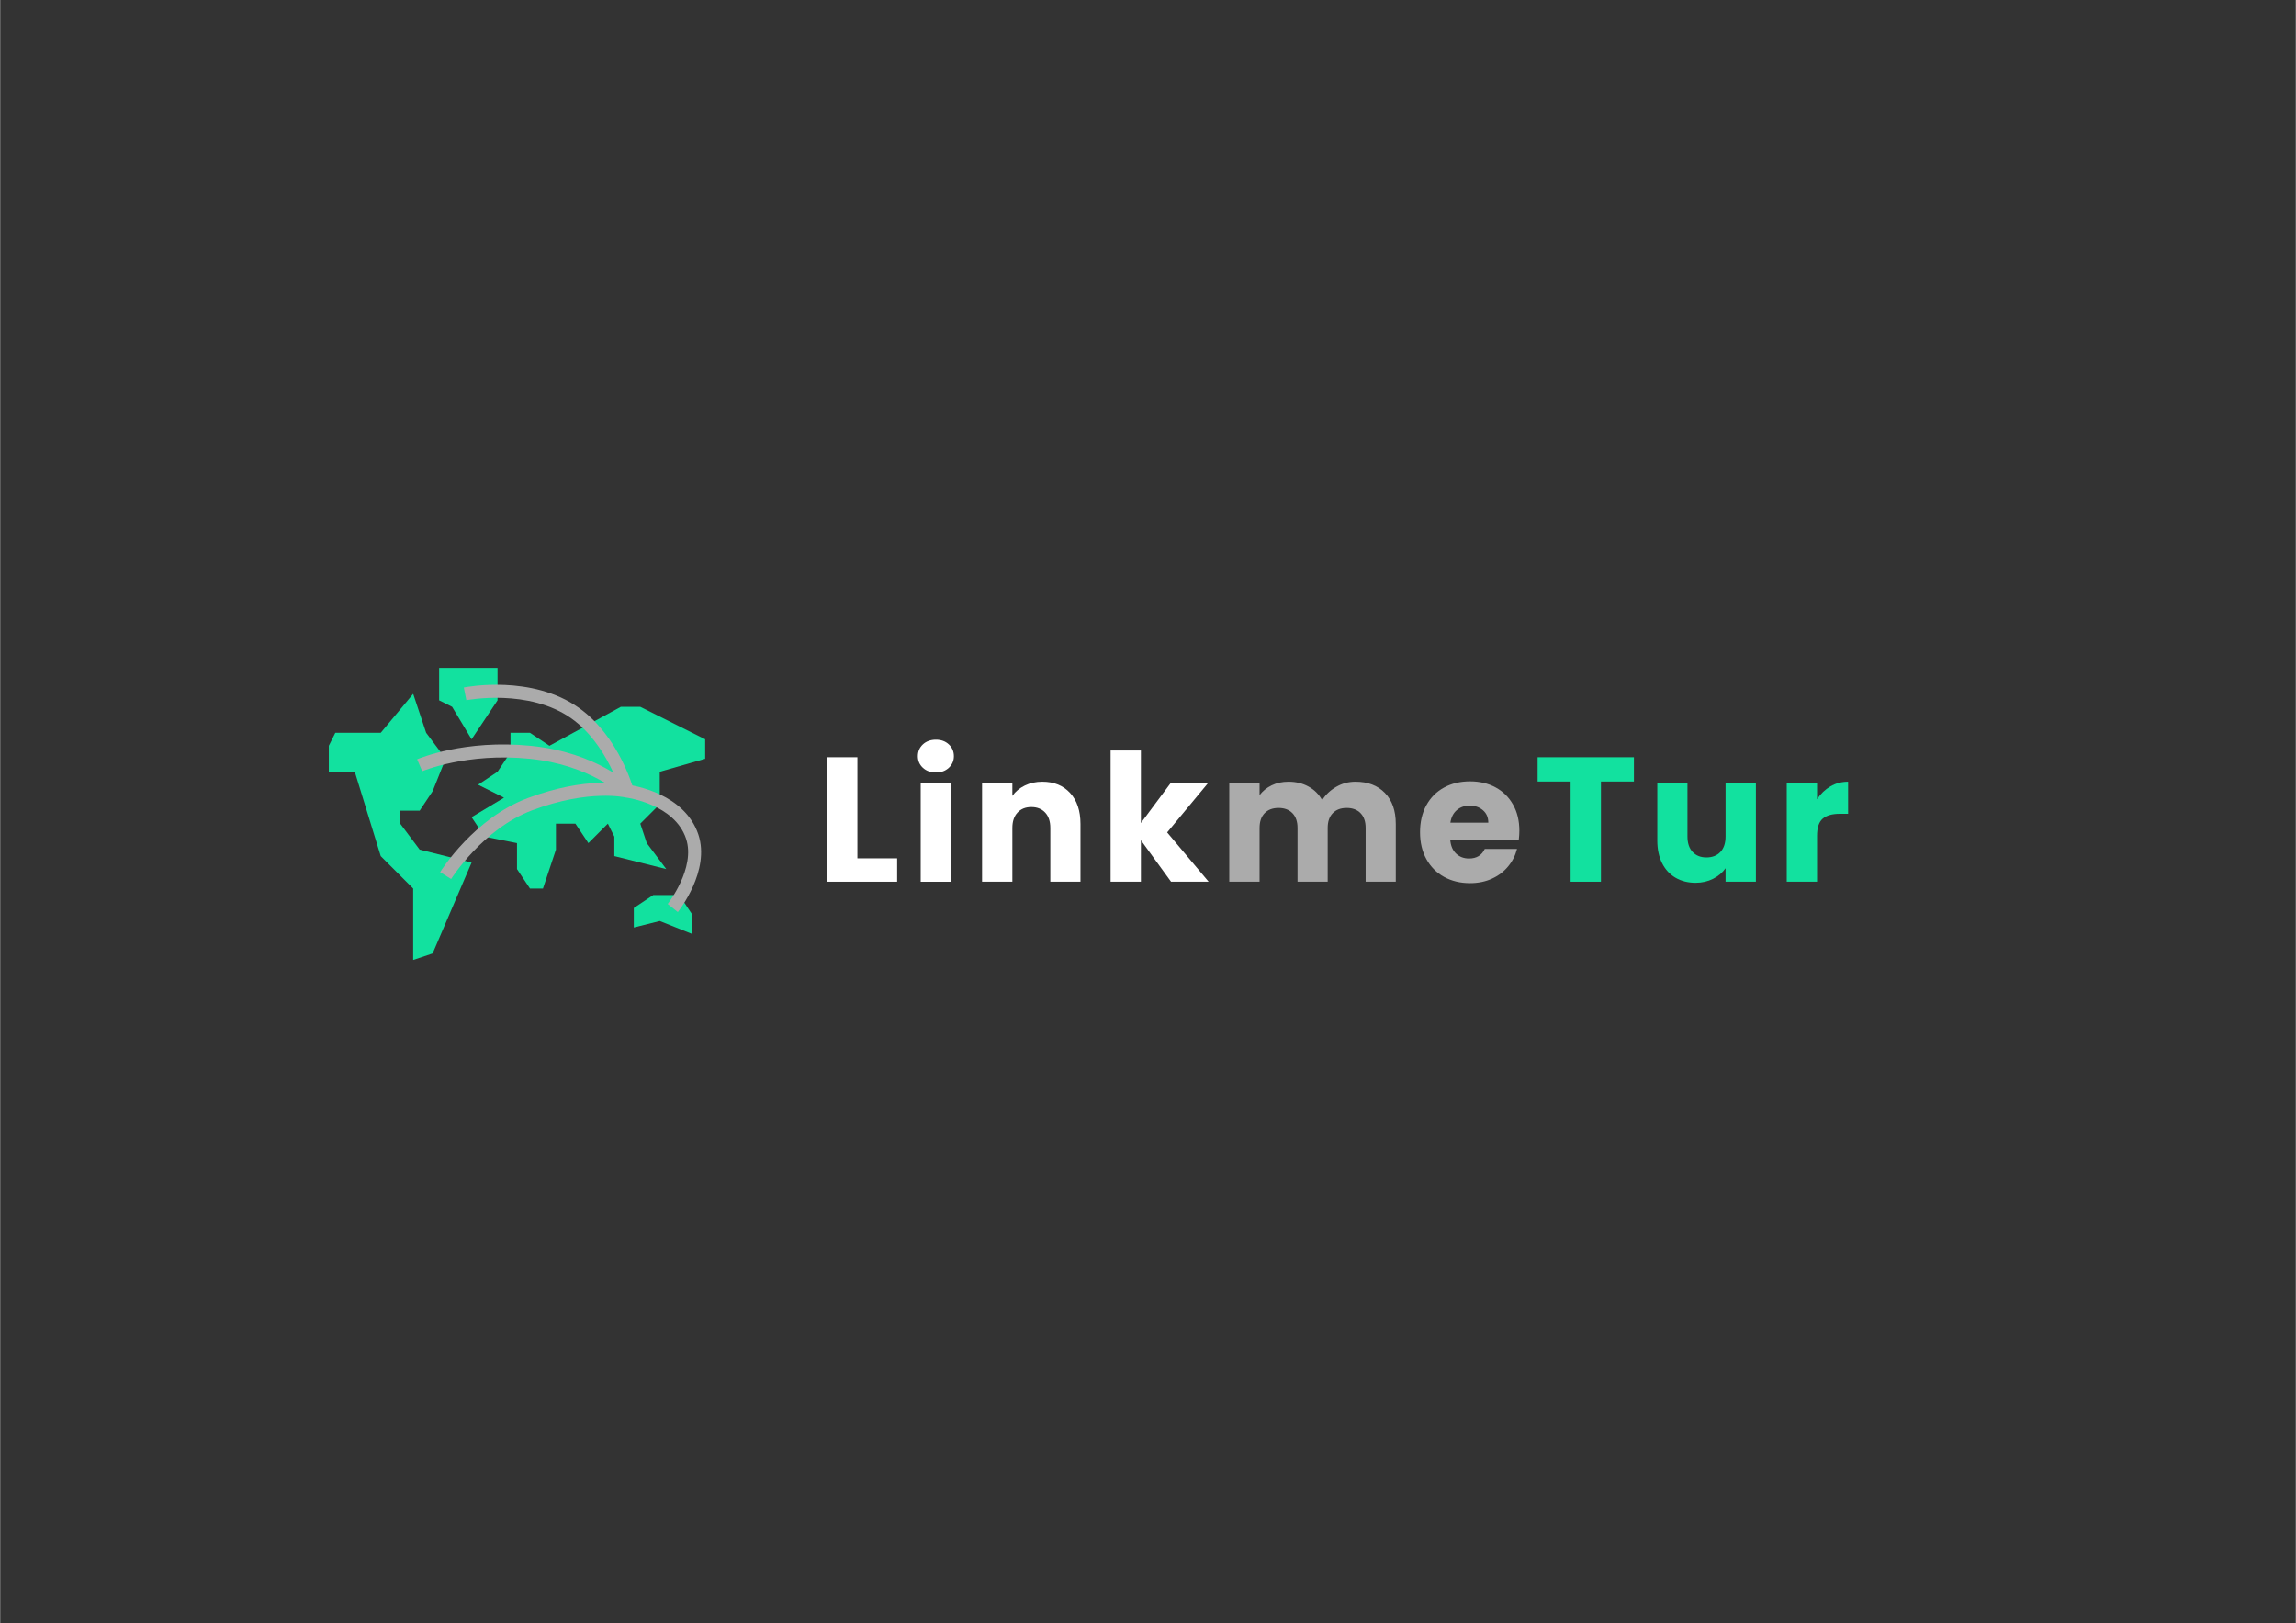 <?xml version="1.0" encoding="UTF-8"?>
<!DOCTYPE svg PUBLIC "-//W3C//DTD SVG 1.1//EN" "http://www.w3.org/Graphics/SVG/1.1/DTD/svg11.dtd">
<!-- Creator: CorelDRAW 2018 (64 Bit) -->
<svg xmlns="http://www.w3.org/2000/svg" xml:space="preserve" width="3508px" height="2480px" version="1.1" shape-rendering="geometricPrecision" text-rendering="geometricPrecision" image-rendering="optimizeQuality" fill-rule="evenodd" clip-rule="evenodd"
viewBox="0 0 3508 2480.4"
 xmlns:xlink="http://www.w3.org/1999/xlink">
 <rect x="0" y="0" width="3508" height="2480.4" fill="#333333" stroke="none"/>
 <g id="Camada_x0020_1">
  <g id="_2231140417984">
   <path fill="#12E19F" fill-rule="nonzero" d="M512.1 1119.66l69.42 0 49.57 -59.5 19.84 59.5 29.75 39.67 -19.84 49.57 -19.83 29.75 -29.74 0 0 19.84 29.74 39.67 79.34 19.83 -59.51 138.83 -29.75 9.92 0 -109.09 -49.57 -49.58 -39.67 -128.91 -39.67 0 0 -39.67 9.92 -19.83zm0 0z"/>
   <path fill="#12E19F" fill-rule="nonzero" d="M779.84 1149.41l-19.83 29.75 -29.75 19.83 39.66 19.83 -49.57 29.75 19.83 29.75 49.58 9.92 0 39.67 19.83 29.74 19.83 0 19.84 -59.49 0 -39.67 29.75 0 19.83 29.75 29.74 -29.75 9.92 19.83 0 29.75 79.34 19.84 -29.75 -39.67 -9.92 -29.75 29.75 -29.75 0 -49.58 69.41 -19.83 0 -29.75 -99.16 -49.59 -29.75 0 -109.08 59.5 -29.75 -19.83 -29.75 0 0 29.75zm0 0z"/>
   <path fill="#12E19F" fill-rule="nonzero" d="M968.25 1417.15l0 -29.75 29.75 -19.83 39.67 0 19.84 29.75 0 29.75 -49.59 -19.84 -39.67 9.92zm0 0z"/>
   <path fill="#12E19F" fill-rule="nonzero" d="M700.51 1020.5l59.5 0 0 49.57 -39.66 59.51 -29.75 -49.59 -19.84 -9.92 0 -49.57 29.75 0zm0 0z"/>
   <path fill="#ABABAB" fill-rule="nonzero" d="M948.78 1211.52c-0.21,-0.74 -21.01,-74.6 -75.53,-113.54 -65.17,-46.53 -159.93,-28.28 -160.88,-28.1l-3.9 -19.44c4.22,-0.84 104.2,-20.09 176.29,31.41 60.37,43.11 82.23,121.16 83.14,124.46l-19.12 5.21zm0 0z"/>
   <path fill="#ABABAB" fill-rule="nonzero" d="M951.33 1215.94c-0.47,-0.48 -48.69,-47.26 -142.73,-56.67 -95.13,-9.54 -163.02,18.81 -163.69,19.08l-7.8 -18.22c2.93,-1.26 72.91,-30.63 173.48,-20.59 101.51,10.15 152.63,60.23 154.76,62.36l-14.02 14.04zm0 0z"/>
   <path fill="#ABABAB" fill-rule="nonzero" d="M1035.51 1393.59l-15.51 -12.37c0.43,-0.54 43.06,-54.9 28.09,-99.77 -17.65,-52.95 -90.26,-62.62 -90.98,-62.71l-1.2 -0.21c-0.53,-0.14 -55.89,-13.1 -142.84,19.5 -75.31,28.24 -123.51,104.28 -123.98,105.04l-16.82 -10.5c2.09,-3.35 52.3,-82.54 133.84,-113.12 89.3,-33.48 147.1,-21.9 154.03,-20.31 8.13,1.12 85.9,13.43 106.77,76.04 18.37,55.15 -29.37,115.85 -31.4,118.41zm0 0z"/>
   <g>
    <g>
     <g>
      <path fill="white" d="M1309.91 1311.48l60.74 0 0 35.76 -107.05 0 0 -190.26 46.31 0 0 154.5zm0 0z"/>
     </g>
    </g>
   </g>
   <g>
    <g>
     <g>
      <path fill="white" d="M1429.97 1180.29c-8.16,0 -14.81,-2.39 -19.97,-7.18 -5.14,-4.78 -7.71,-10.68 -7.71,-17.72 0,-7.23 2.57,-13.25 7.71,-18.03 5.16,-4.79 11.81,-7.18 19.97,-7.18 7.94,0 14.48,2.39 19.62,7.18 5.16,4.78 7.75,10.8 7.75,18.03 0,7.04 -2.59,12.94 -7.75,17.72 -5.14,4.79 -11.68,7.18 -19.62,7.18zm23 15.71l0 151.24 -46.31 0 0 -151.24 46.31 0zm0 0z"/>
     </g>
    </g>
   </g>
   <g>
    <g>
     <g>
      <path fill="white" d="M1592.54 1194.41c17.7,0 31.84,5.73 42.4,17.2 10.57,11.46 15.86,27.23 15.86,47.29l0 88.34 -46.08 0 0 -82.11c0,-10.12 -2.62,-17.97 -7.86,-23.57 -5.24,-5.62 -12.29,-8.43 -21.14,-8.43 -8.86,0 -15.91,2.81 -21.14,8.43 -5.24,5.6 -7.86,13.45 -7.86,23.57l0 82.11 -46.31 0 0 -151.24 46.31 0 0 20.09c4.7,-6.69 11.03,-11.96 18.98,-15.83 7.94,-3.89 16.89,-5.85 26.84,-5.85zm0 0z"/>
     </g>
    </g>
   </g>
   <g>
    <g>
     <g>
      <path fill="white" d="M1789.23 1347.24l-46.08 -63.43 0 63.43 -46.31 0 0 -200.55 46.31 0 0 110.85 45.82 -61.54 57.17 0 -62.87 75.89 63.4 75.35 -57.44 0zm0 0z"/>
     </g>
    </g>
   </g>
   <g>
    <g>
     <g>
      <path fill="#ABABAB" d="M2071.13 1194.41c18.77,0 33.72,5.69 44.83,17.08 11.11,11.37 16.67,27.17 16.67,47.41l0 88.34 -46.05 0 0 -82.11c0,-9.77 -2.58,-17.31 -7.74,-22.63 -5.15,-5.33 -12.23,-8.01 -21.26,-8.01 -9.03,0 -16.13,2.68 -21.29,8.01 -5.15,5.32 -7.71,12.86 -7.71,22.63l0 82.11 -46.08 0 0 -82.11c0,-9.77 -2.58,-17.31 -7.75,-22.63 -5.14,-5.33 -12.22,-8.01 -21.26,-8.01 -9.03,0 -16.13,2.68 -21.29,8.01 -5.14,5.32 -7.71,12.86 -7.71,22.63l0 82.11 -46.31 0 0 -151.24 46.31 0 0 18.98c4.71,-6.32 10.86,-11.33 18.45,-15.03 7.59,-3.69 16.17,-5.54 25.74,-5.54 11.39,0 21.54,2.45 30.48,7.33 8.96,4.85 15.95,11.8 20.99,20.84 5.24,-8.3 12.38,-15.07 21.41,-20.31 9.04,-5.24 18.89,-7.86 29.57,-7.86zm0 0z"/>
     </g>
    </g>
   </g>
   <g>
    <g>
     <g>
      <path fill="#ABABAB" d="M2321.47 1269.19c0,4.33 -0.29,8.85 -0.84,13.55l-104.85 0c0.71,9.4 3.72,16.58 9.04,21.56 5.33,4.97 11.89,7.44 19.66,7.44 11.56,0 19.61,-4.87 24.14,-14.65l49.31 0c-2.53,9.95 -7.09,18.9 -13.7,26.84 -6.58,7.95 -14.84,14.19 -24.79,18.71 -9.92,4.51 -21.03,6.76 -33.33,6.76 -14.8,0 -27.99,-3.16 -39.55,-9.49 -11.57,-6.32 -20.6,-15.36 -27.1,-27.1 -6.51,-11.74 -9.76,-25.47 -9.76,-41.19 0,-15.72 3.2,-29.44 9.61,-41.19 6.42,-11.74 15.42,-20.77 26.98,-27.1 11.56,-6.32 24.84,-9.49 39.82,-9.49 14.63,0 27.64,3.07 39.03,9.22 11.39,6.15 20.28,14.92 26.68,26.31 6.43,11.37 9.65,24.64 9.65,39.82zm-47.45 -12.18c0,-7.95 -2.72,-14.28 -8.13,-18.98 -5.42,-4.71 -12.18,-7.07 -20.31,-7.07 -7.77,0 -14.33,2.27 -19.66,6.8 -5.31,4.51 -8.61,10.92 -9.87,19.25l57.97 0zm0 0z"/>
     </g>
    </g>
   </g>
   <g>
    <g>
     <g>
      <path fill="#12E19F" d="M2496.55 1156.98l0 37.13 -50.41 0 0 153.13 -46.35 0 0 -153.13 -50.41 0 0 -37.13 147.17 0zm0 0z"/>
     </g>
    </g>
   </g>
   <g>
    <g>
     <g>
      <path fill="#12E19F" d="M2682.95 1196l0 151.24 -46.35 0 0 -20.62c-4.69,6.71 -11.05,12.1 -19.1,16.18 -8.05,4.05 -16.95,6.07 -26.68,6.07 -11.57,0 -21.78,-2.56 -30.64,-7.71 -8.86,-5.16 -15.73,-12.61 -20.61,-22.36 -4.86,-9.76 -7.29,-21.23 -7.29,-34.43l0 -88.37 46.09 0 0 82.15c0,10.1 2.62,17.95 7.85,23.57 5.24,5.6 12.27,8.39 21.11,8.39 9.03,0 16.17,-2.79 21.41,-8.39 5.24,-5.62 7.86,-13.47 7.86,-23.57l0 -82.15 46.35 0zm0 0z"/>
     </g>
    </g>
   </g>
   <g>
    <g>
     <g>
      <path fill="#12E19F" d="M2776.39 1221.21c5.44,-8.29 12.23,-14.84 20.35,-19.63 8.12,-4.78 17.16,-7.17 27.1,-7.17l0 49.04 -12.75 0c-11.57,0 -20.25,2.49 -26.04,7.44 -5.77,4.97 -8.66,13.69 -8.66,26.16l0 70.19 -46.31 0 0 -151.24 46.31 0 0 25.21zm0 0z"/>
     </g>
    </g>
   </g>
  </g>
 </g>
</svg>
